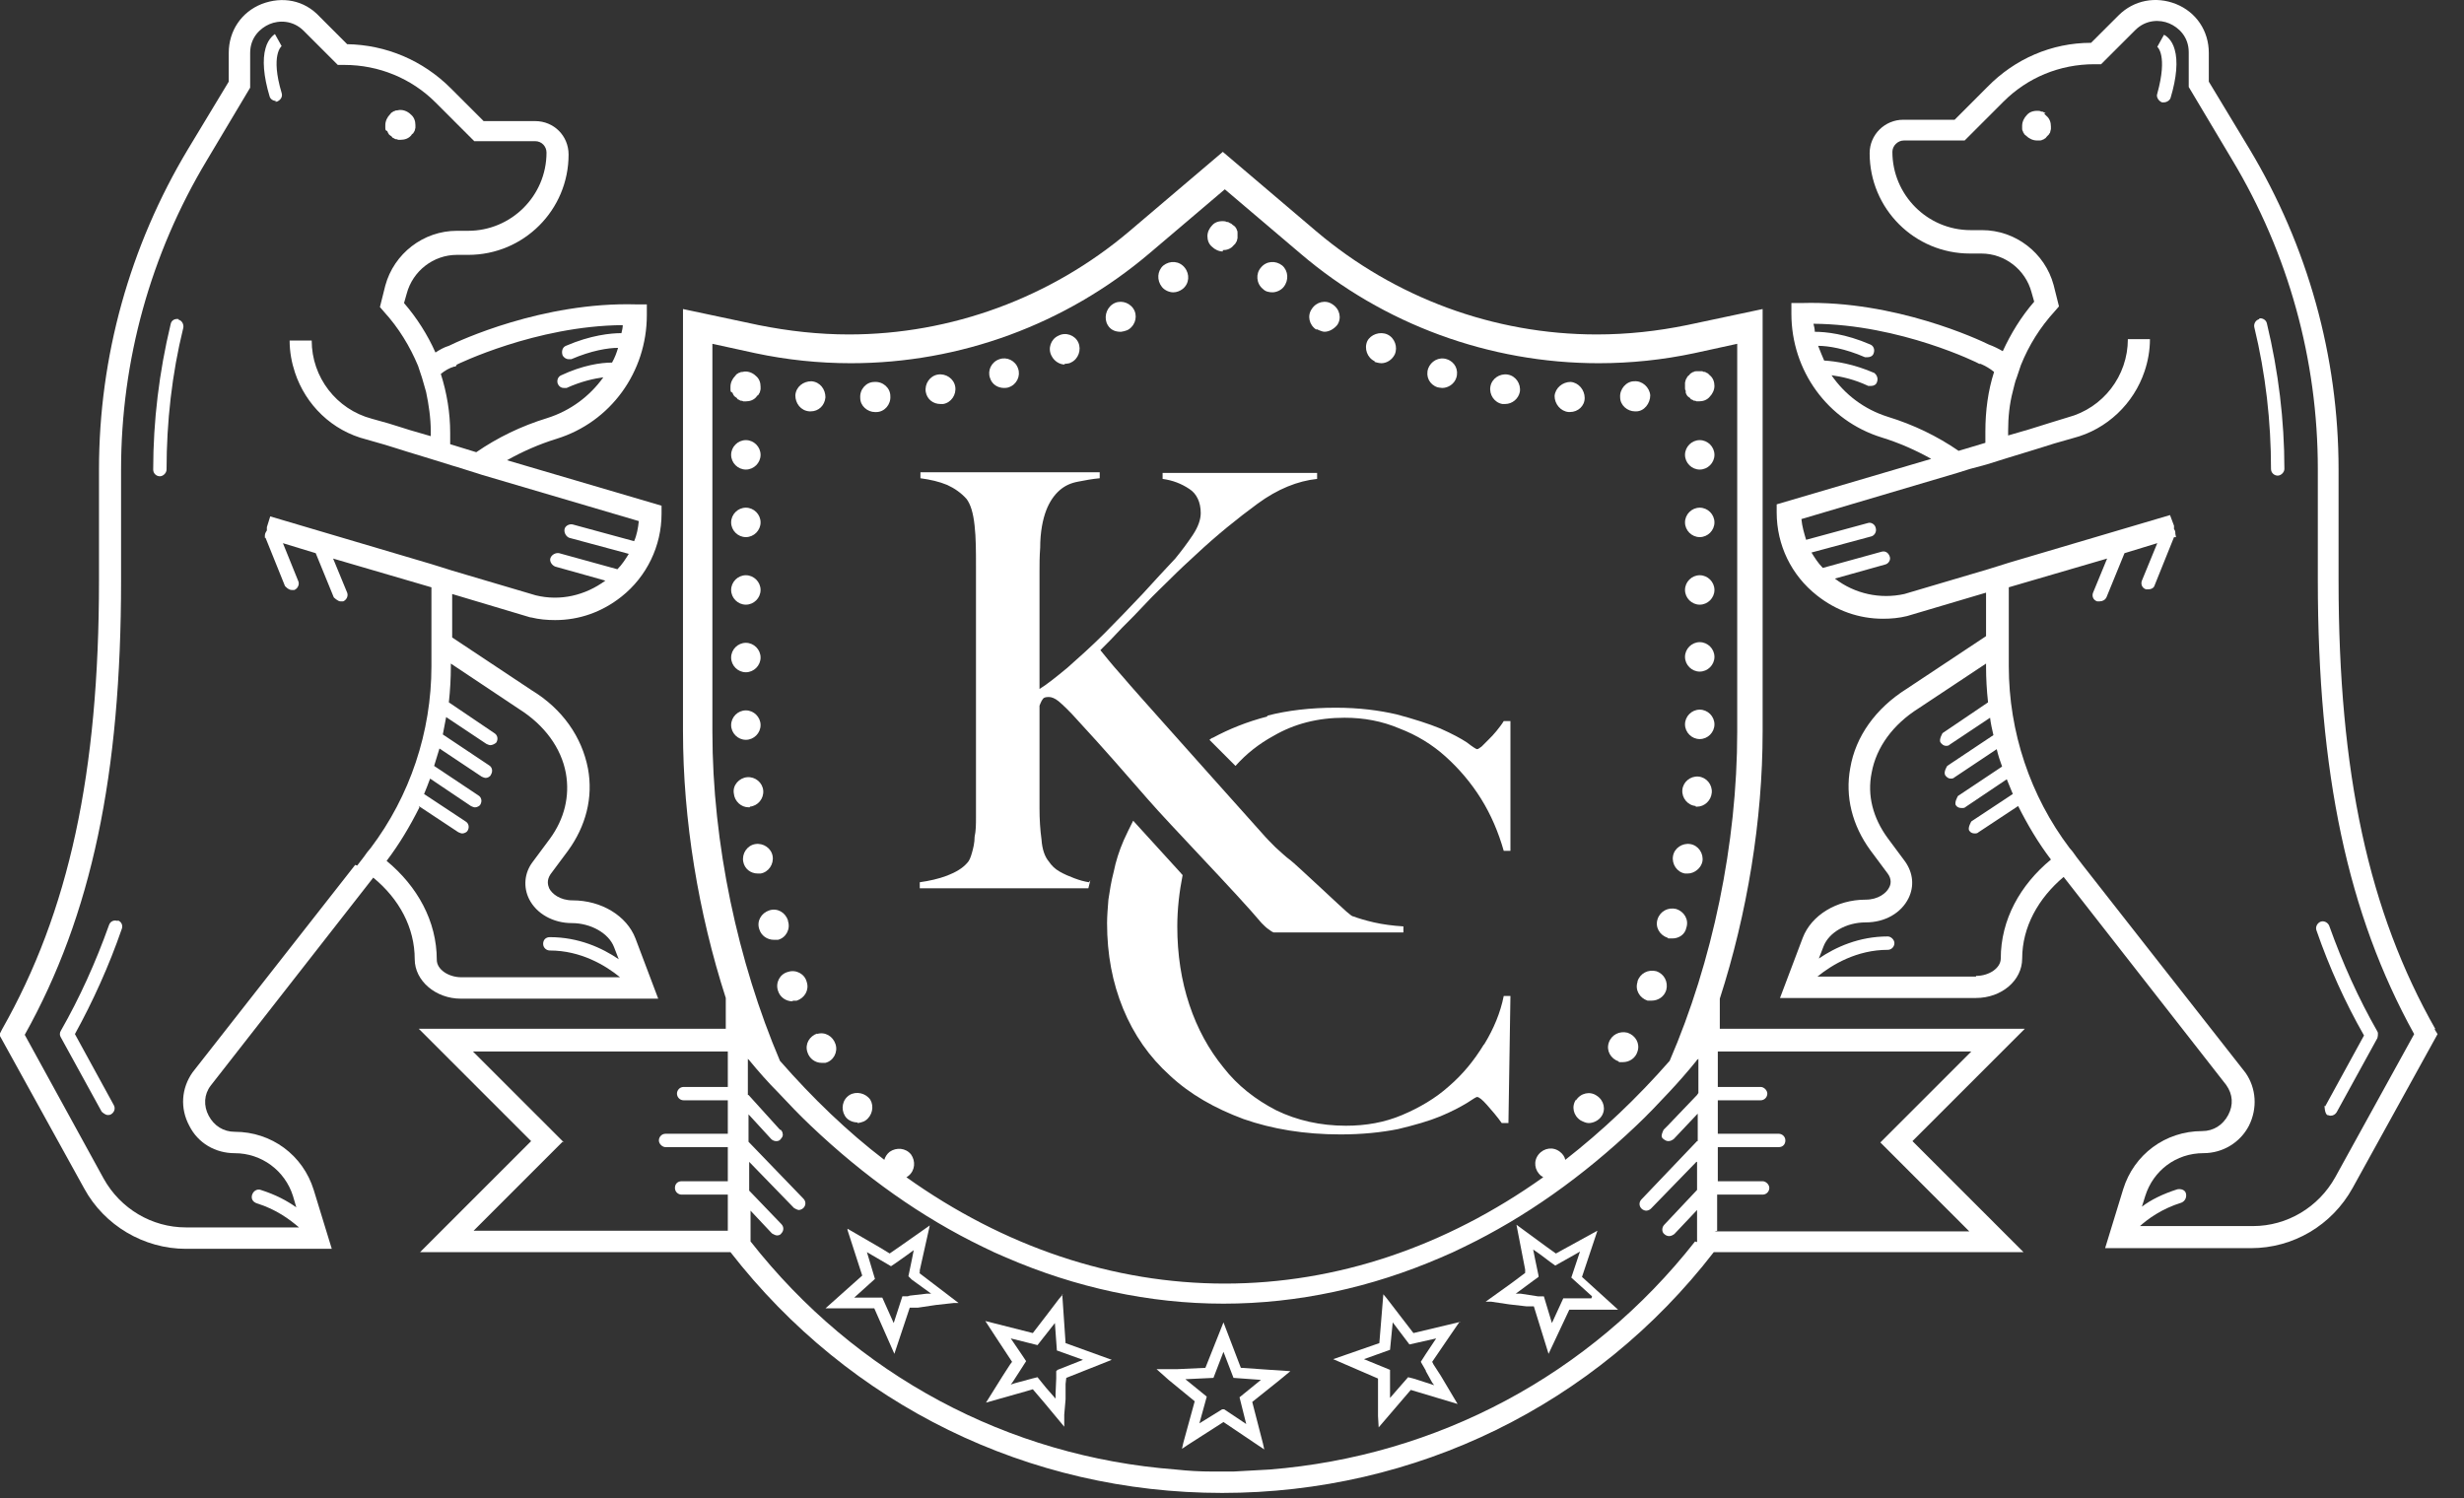 <svg width="74" height="45" viewBox="0 0 74 45" fill="none" xmlns="http://www.w3.org/2000/svg">
<rect x="0" y="0" width="74" height="45" fill="#333333" stroke="none"/>
<path d="M32.706 26.498C32.565 26.478 32.424 26.438 32.264 26.378C32.103 26.318 31.962 26.257 31.822 26.177C31.681 26.097 31.581 25.996 31.5 25.876C31.38 25.735 31.299 25.514 31.279 25.213C31.239 24.931 31.219 24.61 31.219 24.268C31.219 23.887 31.219 23.425 31.219 22.902V21.195C31.219 21.195 31.279 21.034 31.32 20.994C31.34 20.954 31.4 20.934 31.5 20.934C31.581 20.934 31.681 20.974 31.782 21.054C31.882 21.135 32.103 21.335 32.404 21.677C33.128 22.46 33.811 23.244 34.474 24.007C35.136 24.771 37.166 26.86 37.889 27.724C37.969 27.804 38.029 27.864 38.09 27.905C38.15 27.945 38.19 27.985 38.25 28.005H42.148V27.824C41.826 27.804 41.525 27.764 41.264 27.704C41.003 27.644 40.802 27.583 40.641 27.523C40.601 27.523 40.541 27.463 40.44 27.382C40.34 27.302 38.893 25.936 38.753 25.835C38.612 25.735 38.471 25.594 38.311 25.454C38.17 25.313 38.029 25.172 37.909 25.032C37.427 24.489 36.925 23.927 36.382 23.324C35.86 22.742 35.358 22.179 34.895 21.657C34.433 21.135 34.032 20.693 33.69 20.291C33.349 19.909 33.148 19.648 33.047 19.527C33.248 19.326 33.469 19.105 33.69 18.864C33.931 18.623 34.172 18.382 34.413 18.121C34.654 17.86 34.916 17.619 35.177 17.358C35.438 17.097 35.679 16.876 35.92 16.655C36.543 16.072 37.166 15.57 37.768 15.128C38.371 14.686 38.974 14.445 39.556 14.384V14.204H34.916V14.384C35.217 14.425 35.478 14.525 35.719 14.686C35.94 14.826 36.061 15.088 36.061 15.409C36.061 15.61 35.98 15.831 35.82 16.072C35.659 16.313 35.478 16.554 35.297 16.775C35.016 17.076 34.694 17.418 34.313 17.84C33.931 18.242 33.549 18.643 33.168 19.025C32.786 19.407 32.404 19.748 32.063 20.05C31.701 20.351 31.42 20.572 31.219 20.693V18.001C31.219 17.699 31.219 17.438 31.219 17.197C31.219 16.956 31.219 16.715 31.239 16.454C31.239 15.972 31.32 15.59 31.42 15.329C31.52 15.068 31.661 14.867 31.822 14.726C31.983 14.585 32.163 14.505 32.384 14.465C32.585 14.425 32.806 14.384 33.027 14.364V14.184H27.643V14.364C27.945 14.405 28.206 14.465 28.447 14.565C28.668 14.666 28.869 14.806 29.029 14.987C29.15 15.148 29.23 15.409 29.27 15.791C29.311 16.152 29.311 16.574 29.311 16.996V22.4C29.311 22.722 29.311 23.023 29.311 23.304C29.311 23.585 29.311 23.806 29.311 23.967C29.311 24.148 29.311 24.349 29.311 24.55C29.311 24.751 29.311 24.952 29.27 25.132C29.27 25.313 29.23 25.474 29.19 25.614C29.15 25.755 29.11 25.856 29.049 25.916C28.909 26.077 28.708 26.197 28.447 26.298C28.186 26.398 27.904 26.458 27.623 26.498V26.679H32.686C32.686 26.679 32.726 26.518 32.746 26.438" fill="white"/>
<path d="M38.07 21.517C37.447 21.678 36.904 21.899 36.422 22.16C36.382 22.16 36.362 22.2 36.322 22.22C36.583 22.481 36.844 22.742 37.105 23.004C37.427 22.642 37.808 22.341 38.25 22.1C38.873 21.738 39.576 21.557 40.38 21.557C40.962 21.557 41.505 21.658 42.027 21.879C42.55 22.079 43.012 22.361 43.413 22.722C43.815 23.084 44.177 23.506 44.478 23.988C44.779 24.47 45 24.992 45.161 25.555H45.362V21.658H45.161C45.101 21.758 45.02 21.858 44.94 21.959C44.86 22.059 44.779 22.14 44.699 22.22C44.619 22.3 44.559 22.361 44.498 22.421C44.438 22.461 44.398 22.501 44.358 22.501C44.337 22.501 44.237 22.441 44.056 22.3C43.875 22.18 43.614 22.039 43.253 21.879C42.911 21.738 42.469 21.597 41.947 21.457C41.425 21.336 40.822 21.256 40.119 21.256C39.355 21.256 38.672 21.336 38.05 21.497" fill="white"/>
<path d="M44.558 31.38C44.277 31.842 43.936 32.264 43.514 32.626C43.112 32.987 42.63 33.269 42.108 33.49C41.585 33.711 41.023 33.811 40.42 33.811C39.657 33.811 38.953 33.651 38.331 33.349C37.708 33.028 37.166 32.606 36.744 32.063C36.302 31.521 35.96 30.898 35.719 30.175C35.478 29.452 35.357 28.668 35.357 27.825C35.357 27.302 35.418 26.78 35.518 26.278C35.518 26.278 35.478 26.258 35.478 26.238C34.996 25.715 34.514 25.173 34.032 24.65C33.931 24.851 33.831 25.052 33.75 25.233C33.61 25.554 33.509 25.876 33.449 26.177C33.369 26.479 33.328 26.76 33.288 27.021C33.268 27.282 33.248 27.523 33.248 27.724C33.248 28.668 33.409 29.512 33.73 30.296C34.052 31.079 34.514 31.742 35.136 32.304C35.739 32.867 36.483 33.289 37.346 33.61C38.21 33.912 39.175 34.072 40.259 34.072C40.902 34.072 41.485 34.012 41.987 33.912C42.489 33.791 42.911 33.671 43.253 33.53C43.594 33.389 43.855 33.249 44.056 33.128C44.237 33.008 44.337 32.947 44.358 32.947C44.418 32.947 44.518 33.028 44.659 33.188C44.8 33.349 44.96 33.53 45.101 33.731H45.302L45.362 29.914H45.161C45.061 30.416 44.86 30.898 44.578 31.36" fill="white"/>
<path d="M22.52 24.227C22.761 24.207 22.942 23.986 22.922 23.745C22.902 23.504 22.681 23.323 22.44 23.343C22.199 23.363 21.998 23.584 22.038 23.826C22.058 24.067 22.259 24.247 22.48 24.247C22.48 24.247 22.5 24.247 22.52 24.247" fill="white"/>
<path d="M22.4 20.191C22.641 20.191 22.842 19.99 22.842 19.749C22.842 19.508 22.641 19.307 22.4 19.307C22.159 19.307 21.958 19.508 21.958 19.749C21.958 19.99 22.159 20.191 22.4 20.191Z" fill="white"/>
<path d="M22.4 22.22C22.641 22.22 22.842 22.019 22.842 21.778C22.842 21.537 22.641 21.336 22.4 21.336C22.159 21.336 21.958 21.537 21.958 21.778C21.958 22.019 22.159 22.22 22.4 22.22Z" fill="white"/>
<path d="M22.4 16.132C22.641 16.132 22.842 15.931 22.842 15.69C22.842 15.449 22.641 15.248 22.4 15.248C22.159 15.248 21.958 15.449 21.958 15.69C21.958 15.931 22.159 16.132 22.4 16.132Z" fill="white"/>
<path d="M22.4 18.161C22.641 18.161 22.842 17.96 22.842 17.719C22.842 17.478 22.641 17.277 22.4 17.277C22.159 17.277 21.958 17.478 21.958 17.719C21.958 17.96 22.159 18.161 22.4 18.161Z" fill="white"/>
<path d="M22.4 14.103C22.641 14.103 22.842 13.902 22.842 13.661C22.842 13.42 22.641 13.219 22.4 13.219C22.159 13.219 21.958 13.42 21.958 13.661C21.958 13.902 22.159 14.103 22.4 14.103Z" fill="white"/>
<path d="M25.755 33.732C25.755 33.732 25.916 33.712 25.996 33.651C26.197 33.511 26.257 33.23 26.137 33.029C25.996 32.828 25.715 32.767 25.514 32.888C25.293 33.029 25.253 33.31 25.373 33.511C25.454 33.651 25.614 33.712 25.755 33.712" fill="white"/>
<path d="M48.617 31.901C48.617 31.901 48.697 31.901 48.737 31.901C48.938 31.901 49.119 31.781 49.179 31.58C49.259 31.339 49.119 31.098 48.878 31.017C48.637 30.957 48.395 31.078 48.315 31.319C48.235 31.56 48.376 31.801 48.617 31.881" fill="white"/>
<path d="M23.204 25.713C23.163 25.472 22.922 25.312 22.681 25.352C22.44 25.392 22.279 25.633 22.32 25.874C22.36 26.095 22.541 26.236 22.762 26.236C22.782 26.236 22.822 26.236 22.842 26.236C23.083 26.196 23.244 25.954 23.204 25.713Z" fill="white"/>
<path d="M49.179 29.491C49.099 29.732 49.239 29.973 49.48 30.054C49.52 30.054 49.561 30.054 49.601 30.054C49.802 30.054 49.983 29.933 50.043 29.732C50.103 29.491 49.983 29.25 49.742 29.17C49.5 29.109 49.259 29.23 49.179 29.471" fill="white"/>
<path d="M24.55 31.038C24.309 31.118 24.168 31.359 24.248 31.6C24.309 31.801 24.489 31.922 24.67 31.922C24.71 31.922 24.75 31.922 24.791 31.922C25.032 31.861 25.172 31.6 25.092 31.359C25.012 31.118 24.771 30.977 24.529 31.058" fill="white"/>
<path d="M23.665 27.644C23.585 27.403 23.344 27.263 23.103 27.343C22.862 27.423 22.721 27.664 22.802 27.905C22.862 28.106 23.043 28.227 23.244 28.227C23.284 28.227 23.324 28.227 23.364 28.227C23.605 28.167 23.746 27.905 23.665 27.664" fill="white"/>
<path d="M23.806 30.055C23.806 30.055 23.886 30.055 23.927 30.055C24.168 29.974 24.308 29.733 24.228 29.492C24.168 29.251 23.906 29.11 23.665 29.191C23.424 29.251 23.284 29.512 23.364 29.753C23.424 29.954 23.605 30.075 23.806 30.075" fill="white"/>
<path d="M21.998 11.794C21.998 11.794 22.018 11.854 22.038 11.874C22.038 11.894 22.079 11.914 22.099 11.934C22.119 11.934 22.139 11.974 22.159 11.995C22.179 11.995 22.199 12.014 22.239 12.035C22.259 12.035 22.3 12.035 22.32 12.055C22.34 12.055 22.38 12.055 22.4 12.055C22.521 12.055 22.641 12.014 22.721 11.914C22.721 11.894 22.762 11.874 22.782 11.854C22.782 11.834 22.822 11.794 22.822 11.774C22.822 11.753 22.842 11.713 22.842 11.693C22.842 11.673 22.842 11.633 22.842 11.613C22.842 11.492 22.802 11.372 22.701 11.291C22.601 11.191 22.44 11.131 22.3 11.171C22.279 11.171 22.239 11.171 22.219 11.191C22.199 11.191 22.159 11.211 22.139 11.231C22.119 11.231 22.099 11.271 22.079 11.291C21.998 11.372 21.938 11.492 21.938 11.613C21.938 11.633 21.938 11.673 21.938 11.693C21.938 11.713 21.938 11.753 21.958 11.774" fill="white"/>
<path d="M28.245 12.134C28.245 12.134 28.306 12.134 28.326 12.134C28.567 12.094 28.728 11.853 28.688 11.612C28.647 11.371 28.406 11.21 28.165 11.25C27.924 11.29 27.763 11.531 27.803 11.773C27.844 11.994 28.024 12.134 28.245 12.134Z" fill="white"/>
<path d="M30.154 11.652C30.154 11.652 30.255 11.652 30.295 11.632C30.536 11.552 30.656 11.291 30.576 11.07C30.496 10.829 30.235 10.708 30.014 10.789C29.773 10.869 29.652 11.13 29.732 11.351C29.793 11.552 29.973 11.652 30.154 11.652Z" fill="white"/>
<path d="M31.963 10.928C31.963 10.928 32.103 10.928 32.163 10.888C32.384 10.788 32.485 10.507 32.384 10.286C32.284 10.065 32.003 9.964 31.782 10.085C31.561 10.185 31.46 10.466 31.581 10.688C31.661 10.848 31.822 10.949 31.983 10.949" fill="white"/>
<path d="M33.67 9.965C33.67 9.965 33.831 9.945 33.911 9.884C34.112 9.744 34.172 9.463 34.032 9.262C33.891 9.061 33.61 9 33.409 9.141C33.208 9.282 33.148 9.563 33.268 9.764C33.349 9.904 33.489 9.965 33.65 9.965" fill="white"/>
<path d="M35.237 8.78C35.338 8.78 35.438 8.74 35.518 8.679C35.719 8.519 35.739 8.237 35.579 8.037C35.418 7.836 35.137 7.816 34.936 7.976C34.755 8.137 34.735 8.418 34.896 8.619C34.976 8.72 35.117 8.78 35.237 8.78Z" fill="white"/>
<path d="M26.297 12.376H26.317C26.558 12.376 26.759 12.155 26.739 11.894C26.739 11.653 26.518 11.452 26.257 11.472C26.016 11.472 25.815 11.693 25.835 11.954C25.835 12.195 26.056 12.376 26.277 12.376" fill="white"/>
<path d="M24.308 12.355C24.308 12.355 24.328 12.355 24.348 12.355C24.589 12.355 24.77 12.174 24.79 11.933C24.79 11.692 24.63 11.471 24.368 11.451C24.127 11.451 23.906 11.612 23.886 11.873C23.886 12.114 24.047 12.335 24.308 12.355Z" fill="white"/>
<path d="M36.724 7.513C36.844 7.513 36.965 7.473 37.045 7.373C37.045 7.373 37.085 7.332 37.105 7.312C37.105 7.292 37.146 7.252 37.146 7.232C37.146 7.212 37.166 7.172 37.166 7.152C37.166 7.132 37.166 7.091 37.166 7.071C37.166 7.051 37.166 7.011 37.166 6.991C37.166 6.971 37.166 6.931 37.146 6.911C37.146 6.89 37.126 6.85 37.105 6.83C37.105 6.81 37.065 6.79 37.045 6.77C37.025 6.77 37.005 6.73 36.965 6.71C36.945 6.71 36.925 6.69 36.885 6.669C36.864 6.669 36.824 6.669 36.804 6.649C36.663 6.629 36.503 6.649 36.402 6.77C36.322 6.85 36.262 6.971 36.262 7.091C36.262 7.212 36.302 7.332 36.402 7.413C36.483 7.493 36.603 7.553 36.724 7.553" fill="white"/>
<path d="M39.536 9.883C39.536 9.883 39.697 9.964 39.777 9.964C39.918 9.964 40.058 9.883 40.159 9.763C40.3 9.562 40.239 9.281 40.018 9.14C39.817 8.999 39.536 9.06 39.395 9.281C39.255 9.482 39.315 9.763 39.536 9.903" fill="white"/>
<path d="M43.172 11.632C43.172 11.632 43.273 11.652 43.313 11.652C43.494 11.652 43.675 11.532 43.735 11.351C43.815 11.11 43.695 10.869 43.453 10.789C43.212 10.708 42.971 10.849 42.891 11.07C42.811 11.311 42.931 11.552 43.172 11.632Z" fill="white"/>
<path d="M41.284 10.869C41.284 10.869 41.404 10.909 41.485 10.909C41.645 10.909 41.806 10.809 41.887 10.648C41.987 10.427 41.887 10.146 41.666 10.045C41.445 9.945 41.163 10.045 41.063 10.246C40.962 10.467 41.063 10.748 41.284 10.849" fill="white"/>
<path d="M47.13 12.375H47.15C47.391 12.375 47.592 12.194 47.592 11.953C47.592 11.712 47.411 11.491 47.17 11.471C46.929 11.471 46.708 11.652 46.688 11.893C46.688 12.134 46.869 12.355 47.11 12.375" fill="white"/>
<path d="M38.21 8.78C38.33 8.78 38.471 8.72 38.551 8.619C38.712 8.418 38.692 8.137 38.511 7.976C38.31 7.816 38.029 7.836 37.868 8.037C37.708 8.217 37.728 8.519 37.929 8.679C38.009 8.76 38.109 8.78 38.23 8.78" fill="white"/>
<path d="M49.099 12.355C49.099 12.355 49.119 12.355 49.139 12.355C49.38 12.355 49.561 12.114 49.561 11.873C49.541 11.631 49.32 11.431 49.079 11.451C48.838 11.451 48.637 11.692 48.657 11.933C48.657 12.174 48.878 12.355 49.099 12.355Z" fill="white"/>
<path d="M45.121 12.134C45.121 12.134 45.181 12.134 45.202 12.134C45.422 12.134 45.603 11.973 45.644 11.773C45.684 11.531 45.523 11.29 45.282 11.25C45.041 11.21 44.8 11.371 44.76 11.612C44.719 11.853 44.88 12.094 45.121 12.134Z" fill="white"/>
<path d="M50.626 11.793C50.626 11.793 50.646 11.854 50.666 11.874C50.666 11.894 50.706 11.914 50.726 11.934C50.746 11.934 50.766 11.974 50.786 11.994C50.806 11.994 50.846 12.014 50.867 12.034C50.887 12.034 50.927 12.034 50.947 12.054C50.967 12.054 51.007 12.054 51.027 12.054C51.148 12.054 51.268 12.014 51.349 11.914C51.429 11.833 51.489 11.713 51.489 11.592C51.489 11.472 51.449 11.351 51.349 11.271C51.329 11.251 51.309 11.231 51.288 11.211C51.268 11.211 51.248 11.191 51.208 11.171C51.188 11.171 51.148 11.171 51.128 11.15C51.068 11.15 51.007 11.15 50.947 11.15C50.927 11.15 50.887 11.15 50.867 11.171C50.846 11.171 50.806 11.191 50.786 11.211C50.766 11.211 50.746 11.251 50.726 11.271C50.706 11.271 50.686 11.311 50.666 11.331C50.666 11.351 50.626 11.392 50.626 11.412C50.626 11.432 50.605 11.472 50.605 11.492C50.605 11.512 50.605 11.552 50.605 11.572C50.605 11.592 50.605 11.633 50.605 11.653C50.605 11.673 50.605 11.713 50.626 11.733" fill="white"/>
<path d="M50.606 26.236C50.606 26.236 50.666 26.236 50.686 26.236C50.887 26.236 51.088 26.075 51.128 25.874C51.168 25.633 51.007 25.392 50.766 25.352C50.525 25.312 50.284 25.472 50.244 25.713C50.204 25.954 50.364 26.196 50.606 26.236Z" fill="white"/>
<path d="M51.047 22.198C51.288 22.198 51.489 21.997 51.489 21.756C51.489 21.515 51.288 21.314 51.047 21.314C50.806 21.314 50.605 21.515 50.605 21.756C50.605 21.997 50.806 22.198 51.047 22.198Z" fill="white"/>
<path d="M51.047 16.132C51.288 16.132 51.489 15.931 51.489 15.69C51.489 15.449 51.288 15.248 51.047 15.248C50.806 15.248 50.605 15.449 50.605 15.69C50.605 15.931 50.806 16.132 51.047 16.132Z" fill="white"/>
<path d="M51.047 18.161C51.288 18.161 51.489 17.96 51.489 17.719C51.489 17.478 51.288 17.277 51.047 17.277C50.806 17.277 50.605 17.478 50.605 17.719C50.605 17.96 50.806 18.161 51.047 18.161Z" fill="white"/>
<path d="M51.047 14.103C51.288 14.103 51.489 13.902 51.489 13.661C51.489 13.42 51.288 13.219 51.047 13.219C50.806 13.219 50.605 13.42 50.605 13.661C50.605 13.902 50.806 14.103 51.047 14.103Z" fill="white"/>
<path d="M50.927 24.228C50.927 24.228 50.947 24.228 50.967 24.228C51.188 24.228 51.389 24.047 51.409 23.806C51.429 23.565 51.248 23.344 51.007 23.324C50.766 23.304 50.545 23.485 50.525 23.726C50.505 23.967 50.686 24.188 50.927 24.208" fill="white"/>
<path d="M50.103 28.186C50.103 28.186 50.183 28.186 50.224 28.186C50.424 28.186 50.605 28.066 50.645 27.865C50.726 27.624 50.585 27.383 50.344 27.302C50.103 27.242 49.862 27.363 49.782 27.604C49.701 27.845 49.842 28.086 50.083 28.166" fill="white"/>
<path d="M51.047 20.171C51.288 20.171 51.489 19.97 51.489 19.729C51.489 19.488 51.288 19.287 51.047 19.287C50.806 19.287 50.605 19.488 50.605 19.729C50.605 19.97 50.806 20.171 51.047 20.171Z" fill="white"/>
<path d="M47.331 33.028C47.19 33.229 47.25 33.51 47.471 33.651C47.551 33.691 47.632 33.731 47.712 33.731C47.853 33.731 48.014 33.651 48.094 33.531C48.235 33.33 48.174 33.048 47.953 32.908C47.752 32.767 47.471 32.827 47.331 33.048" fill="white"/>
<path d="M51.65 30.918V30.878V29.994C52.474 27.442 52.936 24.63 52.936 21.978V9.282L50.666 9.764C49.782 9.945 48.878 10.045 47.954 10.045C44.86 10.045 41.887 8.94 39.536 6.951L36.724 4.561L33.911 6.951C31.561 8.94 28.567 10.045 25.494 10.045C24.59 10.045 23.686 9.945 22.782 9.764L20.512 9.282V21.958C20.512 24.63 20.974 27.422 21.797 29.974V30.898H12.576L15.951 34.273L12.616 37.608H21.938C25.514 42.208 30.898 44.84 36.704 44.84C42.51 44.84 47.914 42.208 51.469 37.608H60.771L57.436 34.273L60.811 30.898H51.61L51.65 30.918ZM51.57 36.965C51.57 36.623 51.57 36.262 51.57 35.88H52.936C53.056 35.88 53.137 35.78 53.137 35.679C53.137 35.579 53.036 35.478 52.936 35.478H51.59C51.59 35.137 51.59 34.795 51.59 34.454H53.418C53.539 34.454 53.619 34.373 53.619 34.253C53.619 34.132 53.519 34.052 53.418 34.052H51.59C51.59 33.71 51.59 33.389 51.59 33.047H52.876C52.996 33.047 53.077 32.947 53.077 32.847C53.077 32.746 52.976 32.646 52.876 32.646H51.59C51.59 32.284 51.59 31.922 51.59 31.581H59.204L56.472 34.313L59.144 36.985H51.489L51.57 36.965ZM50.907 37.286C47.753 41.304 43.152 43.735 38.13 44.137C37.768 44.157 37.407 44.177 37.045 44.197C36.945 44.197 36.824 44.197 36.724 44.197C36.623 44.197 36.503 44.197 36.402 44.197C36.041 44.197 35.679 44.177 35.318 44.137C30.275 43.755 25.695 41.304 22.541 37.286C22.541 36.985 22.541 36.684 22.541 36.362L23.183 37.045C23.183 37.045 23.284 37.105 23.324 37.105C23.364 37.105 23.424 37.105 23.465 37.045C23.545 36.965 23.545 36.844 23.465 36.764L22.5 35.76C22.5 35.478 22.5 35.197 22.5 34.896L23.846 36.282C23.846 36.282 23.947 36.342 23.987 36.342C24.027 36.342 24.087 36.322 24.128 36.282C24.208 36.202 24.208 36.081 24.128 36.001L22.48 34.293C22.48 34.293 22.48 34.172 22.48 34.112C22.48 33.891 22.48 33.69 22.48 33.469L23.163 34.213C23.203 34.253 23.264 34.273 23.304 34.273C23.344 34.273 23.404 34.273 23.445 34.213C23.485 34.172 23.525 34.112 23.505 34.052C23.505 34.012 23.485 33.972 23.445 33.931H23.424L22.48 32.887H22.46C22.46 32.485 22.46 32.143 22.46 31.802C22.46 31.802 22.48 31.822 22.5 31.842C22.782 32.184 23.063 32.505 23.364 32.806C23.686 33.148 24.007 33.489 24.349 33.811C25.956 35.338 27.683 36.563 29.512 37.447C29.753 37.568 29.974 37.668 30.215 37.769C32.304 38.672 34.514 39.155 36.744 39.155C38.974 39.155 41.184 38.672 43.273 37.769C43.514 37.668 43.735 37.568 43.976 37.447C45.804 36.563 47.532 35.338 49.139 33.811C49.481 33.489 49.802 33.148 50.123 32.806C50.405 32.505 50.686 32.184 50.947 31.862C50.947 31.842 50.987 31.822 51.007 31.802C51.007 32.143 51.007 32.485 51.007 32.827L50.967 32.887L50.083 33.811L49.963 33.931C49.963 33.931 49.903 34.052 49.903 34.112C49.903 34.152 49.923 34.193 49.963 34.213C50.003 34.253 50.063 34.273 50.103 34.273C50.164 34.273 50.204 34.253 50.264 34.213L50.947 33.489L50.987 33.449C50.987 33.67 50.987 33.911 50.987 34.132C50.987 34.172 50.987 34.213 50.987 34.273H50.967L49.3 36.021C49.219 36.101 49.219 36.222 49.3 36.302C49.34 36.342 49.4 36.362 49.44 36.362C49.481 36.362 49.541 36.342 49.581 36.302L50.947 34.896H50.967C50.967 35.157 50.967 35.458 50.967 35.739L49.983 36.784C49.903 36.864 49.903 37.005 49.983 37.065C50.023 37.105 50.083 37.126 50.123 37.126C50.184 37.126 50.224 37.105 50.284 37.065L50.967 36.342C50.967 36.684 50.967 37.005 50.967 37.306M16.936 34.313L14.203 31.581H21.858C21.858 31.922 21.858 32.284 21.858 32.646H20.532C20.411 32.646 20.331 32.746 20.331 32.847C20.331 32.947 20.411 33.047 20.532 33.047H21.858C21.858 33.389 21.858 33.71 21.858 34.052H19.989C19.869 34.052 19.788 34.152 19.788 34.253C19.788 34.353 19.889 34.454 19.989 34.454H21.858C21.858 34.454 21.858 34.635 21.858 34.735V35.478H20.471C20.351 35.478 20.27 35.559 20.27 35.679C20.27 35.8 20.371 35.88 20.471 35.88H21.858V36.965H14.223L16.895 34.293L16.936 34.313ZM21.395 10.326L22.681 10.607C23.625 10.808 24.59 10.909 25.554 10.909C28.829 10.909 32.003 9.744 34.514 7.614L36.784 5.686L39.054 7.614C41.545 9.744 44.739 10.909 48.014 10.909C48.978 10.909 49.943 10.808 50.887 10.607L52.173 10.326V21.978C52.173 25.333 51.429 28.889 50.144 31.862C49.159 32.987 48.114 33.972 47.01 34.835C46.989 34.735 46.929 34.655 46.849 34.594C46.648 34.434 46.367 34.474 46.206 34.675C46.045 34.876 46.086 35.157 46.286 35.318C46.286 35.318 46.327 35.338 46.347 35.358C43.413 37.447 40.139 38.552 36.784 38.552C33.429 38.552 30.154 37.447 27.221 35.358C27.221 35.358 27.262 35.338 27.282 35.318C27.483 35.157 27.503 34.876 27.362 34.675C27.201 34.474 26.92 34.454 26.719 34.594C26.639 34.655 26.579 34.755 26.558 34.835C25.453 33.992 24.409 32.987 23.424 31.862C22.159 28.889 21.395 25.333 21.395 21.978V10.306V10.326Z" fill="white"/>
<path d="M48.014 36.946L47.933 36.986L46.909 37.549L46.728 37.649L46.447 37.448L45.543 36.785L45.804 38.131V38.232L45.402 38.533L44.619 39.095H44.779L45.322 39.176L45.844 39.236H46.065L46.507 40.662L47.13 39.337H48.596L47.511 38.352L47.974 36.966L48.014 36.946ZM47.793 38.995H46.949L46.608 39.738L46.366 38.935H46.186L45.663 38.854H45.523L46.065 38.453L46.206 38.352V38.312L46.105 37.83L46.045 37.529L46.246 37.669L46.567 37.91L46.708 38.011L47.351 37.649L47.451 37.589L47.19 38.372L47.813 38.935L47.793 38.995Z" fill="white"/>
<path d="M43.876 39.697L42.449 40.038L42.047 39.516L41.646 38.994L41.545 38.873L41.425 40.34L40.039 40.822L41.385 41.404V41.605V42.067V42.529L41.405 42.871L42.007 42.168L42.369 41.746L42.57 41.806L43.775 42.168L43.273 41.324L43.052 40.982L43.012 40.902L43.574 40.078L43.836 39.697H43.876ZM42.811 41.163L43.012 41.525L43.072 41.605L42.952 41.565L42.449 41.404L42.289 41.364L42.007 41.686L41.746 41.987V41.846V41.364V41.143L40.963 40.822L41.746 40.541L41.827 39.717L42.329 40.38L43.132 40.199L42.811 40.681L42.67 40.902L42.831 41.183L42.811 41.163Z" fill="white"/>
<path d="M37.266 41.083L36.744 39.717L36.201 41.083L35.337 41.123H34.735L35.096 41.444L35.88 42.087L35.538 43.333L35.498 43.514L35.679 43.393L36.744 42.71L37.788 43.413L37.969 43.534L37.929 43.353L37.608 42.107L38.411 41.465L38.753 41.183L38.15 41.143L37.286 41.083H37.266ZM37.226 41.967L37.427 42.77L36.764 42.328H36.724H36.704L36.021 42.75L36.242 41.947L35.599 41.424L36.443 41.384L36.744 40.601L37.045 41.384L37.869 41.444L37.226 41.967Z" fill="white"/>
<path d="M31.922 38.873L31.802 39.014L31.42 39.516L31.018 40.038L29.592 39.677L29.893 40.139L30.395 40.902L30.335 40.982L30.114 41.324L29.612 42.127L30.817 41.786L31.018 41.726L31.36 42.127L31.962 42.851V42.489L32.002 42.027V41.565L32.023 41.384L33.389 40.842L32.002 40.34L31.902 38.873H31.922ZM31.721 41.183V41.404L31.701 41.866V42.007L31.42 41.686L31.159 41.364L30.998 41.404L30.476 41.545L30.355 41.585L30.416 41.505L30.637 41.163L30.817 40.882L30.697 40.701L30.355 40.199L31.159 40.4L31.681 39.737L31.741 40.561L32.525 40.842L31.762 41.143L31.721 41.183Z" fill="white"/>
<path d="M27.623 38.231V38.151L27.924 36.805L26.98 37.468L26.719 37.648L26.458 37.488L25.453 36.905V36.945L25.895 38.311L24.791 39.296H26.257L26.86 40.662L27.322 39.276H27.563L28.105 39.195L28.648 39.135H28.788L28.025 38.553L27.603 38.231H27.623ZM27.262 38.934H27.101L26.84 39.738L26.498 38.974H25.654L26.277 38.412L26.036 37.608L26.759 38.03L26.88 37.95L27.221 37.709L27.442 37.548L27.382 37.849L27.282 38.331L27.382 38.432L27.965 38.854H27.844L27.322 38.914L27.262 38.934Z" fill="white"/>
<path d="M13.902 29.995H19.768L19.085 28.187C18.823 27.504 18.06 27.042 17.196 27.042C16.814 27.042 16.573 26.841 16.493 26.68C16.453 26.58 16.413 26.439 16.533 26.258L17.056 25.555C17.598 24.812 17.819 23.948 17.658 23.084C17.477 22.14 16.895 21.296 15.971 20.734L13.58 19.146V17.841L15.931 18.544H15.951C16.192 18.604 16.433 18.624 16.674 18.624C17.397 18.624 18.08 18.383 18.663 17.921C19.426 17.318 19.868 16.394 19.868 15.43V15.189L15.227 13.823C15.69 13.562 16.192 13.341 16.714 13.18C18.341 12.678 19.426 11.171 19.426 9.463V9.142H19.105C16.292 9.062 13.761 10.247 13.48 10.387C13.339 10.428 13.198 10.508 13.078 10.588C12.837 10.046 12.515 9.544 12.134 9.102L12.214 8.821C12.395 8.137 13.018 7.655 13.721 7.655H14.062C15.73 7.655 17.076 6.309 17.076 4.642C17.076 4.079 16.634 3.637 16.071 3.637H14.524L13.54 2.653C12.696 1.809 11.591 1.347 10.426 1.327L9.602 0.503C9.14 0.001 8.477 -0.119 7.855 0.122C7.252 0.363 6.87 0.925 6.87 1.588V2.452L5.645 4.481C3.897 7.394 2.973 10.709 2.973 14.104V17.439C2.973 23.225 2.069 27.383 0.06 30.919L-0.021 31.08L2.531 35.7C3.134 36.805 4.319 37.508 5.584 37.508H9.964L9.422 35.74C9.1 34.696 8.156 33.993 7.051 33.993C6.709 33.993 6.428 33.812 6.268 33.511C6.107 33.209 6.127 32.868 6.328 32.606L11.21 26.359C11.993 27.002 12.455 27.865 12.455 28.81C12.455 29.452 13.078 29.995 13.841 29.995M10.667 25.977L5.785 32.205C5.444 32.687 5.404 33.289 5.685 33.812C5.946 34.334 6.468 34.636 7.051 34.636C7.855 34.636 8.558 35.158 8.799 35.921L8.899 36.263C8.618 36.062 8.276 35.881 7.834 35.74C7.734 35.7 7.614 35.761 7.573 35.881C7.533 36.002 7.593 36.102 7.714 36.142C8.297 36.323 8.698 36.624 8.98 36.865H5.584C4.56 36.865 3.616 36.303 3.113 35.399L0.743 31.08C2.752 27.484 3.636 23.265 3.636 17.439V14.104C3.636 10.829 4.52 7.635 6.207 4.823L7.513 2.633V1.588C7.513 1.126 7.814 0.845 8.096 0.724C8.377 0.604 8.799 0.604 9.12 0.925L10.145 1.95H10.346C11.37 1.95 12.355 2.352 13.078 3.075L14.243 4.24H16.071C16.272 4.24 16.413 4.401 16.413 4.582C16.413 5.887 15.348 6.932 14.062 6.932H13.721C12.716 6.932 11.832 7.615 11.571 8.579L11.41 9.222L11.531 9.363C11.973 9.845 12.314 10.408 12.556 10.99C12.596 11.111 12.636 11.231 12.676 11.352C12.716 11.492 12.756 11.633 12.797 11.774C12.877 12.155 12.937 12.557 12.937 12.959V13.1L12.314 12.919L11.993 12.818L11.672 12.718L11.169 12.577C10.105 12.296 9.361 11.332 9.361 10.227H8.698C8.698 10.568 8.759 10.89 8.859 11.191C9.18 12.155 9.964 12.939 11.009 13.2L11.571 13.361L11.893 13.461L12.214 13.562L12.937 13.783L13.259 13.883L13.58 13.983L13.721 14.024L14.102 14.144L14.484 14.265L19.185 15.651C19.165 15.852 19.125 16.073 19.044 16.254L17.196 15.751C17.096 15.731 16.975 15.792 16.955 15.892C16.935 15.992 16.995 16.113 17.096 16.153L18.884 16.635C18.783 16.796 18.683 16.957 18.542 17.097L16.794 16.615C16.694 16.595 16.573 16.655 16.533 16.756C16.493 16.856 16.573 16.977 16.674 17.017L18.181 17.439C17.578 17.881 16.835 18.062 16.091 17.881L13.58 17.138L13.259 17.037L12.937 16.937L8.116 15.51L8.015 15.832V15.932C8.015 15.932 7.955 16.013 7.955 16.073V16.153H7.975L8.558 17.6C8.558 17.6 8.658 17.72 8.759 17.72C8.779 17.72 8.799 17.72 8.839 17.72C8.939 17.68 9 17.559 8.96 17.459L8.497 16.314L9.482 16.615L10.024 17.941C10.024 17.941 10.145 18.062 10.225 18.062C10.245 18.062 10.285 18.062 10.306 18.062C10.406 18.021 10.466 17.901 10.426 17.8L10.004 16.776L12.957 17.64V20.01C12.957 21.979 12.314 23.908 11.129 25.475C11.089 25.515 11.069 25.555 11.029 25.595L10.928 25.736L10.727 25.997L10.667 25.977ZM13.721 10.95C13.721 10.95 16.091 9.785 18.703 9.765C18.703 9.845 18.683 9.925 18.663 10.006C18.341 10.006 17.739 10.066 16.995 10.387C16.895 10.428 16.855 10.548 16.895 10.669C16.935 10.749 17.015 10.789 17.076 10.789C17.096 10.789 17.136 10.789 17.156 10.789C17.759 10.528 18.261 10.448 18.562 10.448C18.522 10.588 18.462 10.749 18.381 10.89C18.04 10.89 17.497 10.97 16.855 11.271C16.754 11.312 16.714 11.432 16.754 11.533C16.794 11.613 16.855 11.653 16.935 11.653C16.955 11.653 16.995 11.653 17.015 11.653C17.457 11.452 17.839 11.372 18.12 11.332C17.718 11.894 17.136 12.336 16.433 12.557C15.649 12.798 14.946 13.14 14.303 13.582L13.52 13.341V12.999C13.52 12.396 13.419 11.794 13.239 11.231C13.359 11.131 13.5 11.05 13.64 11.01H13.681L13.721 10.95ZM12.576 24.209L13.761 24.993C13.761 24.993 13.841 25.033 13.881 25.033C13.942 25.033 14.022 24.993 14.042 24.952C14.102 24.852 14.082 24.731 13.982 24.671L12.736 23.848C12.797 23.707 12.857 23.546 12.917 23.385L14.143 24.209C14.143 24.209 14.223 24.249 14.263 24.249C14.323 24.249 14.404 24.209 14.424 24.169C14.484 24.068 14.464 23.948 14.364 23.888L13.038 23.004C13.098 22.823 13.138 22.662 13.198 22.481L14.464 23.325C14.464 23.325 14.544 23.365 14.585 23.365C14.645 23.365 14.725 23.325 14.745 23.265C14.806 23.164 14.786 23.044 14.685 22.984L13.299 22.059C13.339 21.879 13.359 21.718 13.399 21.537L14.605 22.341C14.605 22.341 14.685 22.381 14.725 22.381C14.786 22.381 14.866 22.341 14.906 22.301C14.966 22.2 14.946 22.08 14.846 22.019L13.48 21.095C13.52 20.734 13.54 20.372 13.54 20.01V19.93L15.589 21.296C16.352 21.778 16.855 22.461 16.995 23.225C17.116 23.908 16.955 24.591 16.513 25.194L15.991 25.897C15.75 26.218 15.71 26.64 15.89 27.002C16.111 27.444 16.614 27.725 17.176 27.725C17.739 27.725 18.281 28.026 18.442 28.448L18.582 28.81C18.08 28.468 17.377 28.147 16.513 28.147C16.393 28.147 16.312 28.227 16.312 28.348C16.312 28.468 16.413 28.548 16.513 28.548C17.437 28.548 18.181 28.99 18.622 29.352H13.861C13.46 29.352 13.118 29.111 13.118 28.83C13.118 27.665 12.535 26.62 11.611 25.856C11.993 25.354 12.314 24.812 12.596 24.249" fill="white"/>
<path d="M11.632 3.938C11.632 3.938 11.652 3.998 11.672 4.018C11.672 4.039 11.712 4.059 11.732 4.079C11.753 4.079 11.773 4.119 11.793 4.139C11.813 4.139 11.833 4.159 11.873 4.179C11.893 4.179 11.933 4.179 11.954 4.199C11.974 4.199 12.014 4.199 12.034 4.199C12.154 4.199 12.275 4.159 12.355 4.059C12.355 4.039 12.395 4.018 12.415 3.998C12.415 3.978 12.456 3.938 12.456 3.918C12.456 3.898 12.476 3.858 12.476 3.838C12.476 3.818 12.476 3.777 12.476 3.757C12.476 3.637 12.436 3.516 12.335 3.436C12.235 3.335 12.074 3.275 11.933 3.315C11.913 3.315 11.873 3.315 11.853 3.335C11.833 3.335 11.793 3.356 11.773 3.376C11.753 3.376 11.732 3.416 11.712 3.436C11.632 3.516 11.572 3.637 11.572 3.757C11.572 3.777 11.572 3.818 11.572 3.838C11.572 3.858 11.572 3.898 11.592 3.918" fill="white"/>
<path d="M8.257 3.052C8.257 3.052 8.297 3.052 8.317 3.052C8.418 3.012 8.498 2.912 8.458 2.791C8.116 1.646 8.458 1.385 8.458 1.385L8.257 1.023C8.257 1.023 8.056 1.144 7.976 1.445C7.875 1.787 7.915 2.289 8.096 2.892C8.116 2.972 8.197 3.032 8.297 3.032" fill="white"/>
<path d="M5.364 9.584C5.243 9.564 5.143 9.624 5.123 9.745C4.781 11.171 4.601 12.637 4.601 14.104C4.601 14.225 4.701 14.305 4.801 14.305C4.902 14.305 5.002 14.204 5.002 14.104C5.002 12.678 5.163 11.231 5.505 9.845C5.525 9.745 5.464 9.624 5.364 9.604" fill="white"/>
<path d="M3.536 27.663C3.435 27.622 3.315 27.663 3.274 27.783C2.873 28.908 2.39 29.973 1.828 30.957C1.788 31.018 1.788 31.098 1.828 31.158L3.053 33.388C3.053 33.388 3.154 33.489 3.234 33.489C3.274 33.489 3.295 33.489 3.335 33.468C3.435 33.408 3.475 33.288 3.415 33.187L2.25 31.058C2.792 30.073 3.274 29.009 3.656 27.904C3.696 27.803 3.656 27.683 3.536 27.643" fill="white"/>
<path d="M73.146 30.919C71.137 27.383 70.233 23.224 70.233 17.438V14.104C70.233 10.709 69.309 7.394 67.561 4.481L66.336 2.452V1.588C66.336 0.925 65.954 0.362 65.351 0.121C64.749 -0.12 64.086 0.001 63.624 0.463L62.8 1.286C61.615 1.286 60.51 1.769 59.686 2.612L58.702 3.597H57.155C56.612 3.597 56.15 4.039 56.15 4.601C56.15 6.269 57.496 7.615 59.164 7.615H59.505C60.208 7.615 60.831 8.097 61.012 8.78L61.092 9.061C60.691 9.523 60.389 10.025 60.148 10.548C60.008 10.467 59.887 10.407 59.726 10.347C59.445 10.206 56.914 9.021 54.121 9.101H53.8V9.423C53.8 11.13 54.885 12.637 56.512 13.139C57.034 13.3 57.536 13.521 57.999 13.782L53.358 15.148V15.389C53.358 16.374 53.8 17.278 54.563 17.88C55.146 18.343 55.829 18.584 56.552 18.584C56.793 18.584 57.034 18.563 57.275 18.503L59.646 17.8V19.106L57.255 20.693C56.331 21.276 55.728 22.119 55.568 23.064C55.407 23.927 55.628 24.791 56.17 25.535L56.693 26.238C56.813 26.398 56.793 26.559 56.733 26.66C56.653 26.82 56.411 27.021 56.03 27.021C55.166 27.021 54.403 27.483 54.141 28.166L53.458 29.974H59.345C60.108 29.974 60.731 29.452 60.731 28.789C60.731 27.845 61.213 26.981 61.976 26.338L66.858 32.586C67.059 32.867 67.079 33.189 66.918 33.49C66.758 33.791 66.476 33.972 66.135 33.972C65.03 33.972 64.086 34.675 63.764 35.72L63.222 37.488H67.601C68.867 37.488 70.032 36.805 70.655 35.68L73.206 31.059L73.106 30.898L73.146 30.919ZM64.246 36.845C64.508 36.604 64.93 36.303 65.512 36.122C65.612 36.081 65.673 35.981 65.653 35.861C65.633 35.74 65.512 35.7 65.391 35.72C64.95 35.861 64.588 36.041 64.327 36.242L64.427 35.921C64.668 35.157 65.351 34.635 66.175 34.635C66.758 34.635 67.28 34.314 67.541 33.811C67.802 33.289 67.762 32.686 67.441 32.224L62.559 25.997L62.358 25.735L62.258 25.595C62.258 25.595 62.197 25.514 62.157 25.474C60.972 23.907 60.329 21.979 60.329 20.01V17.639L63.282 16.776L62.86 17.8C62.82 17.901 62.86 18.021 62.981 18.061C63.001 18.061 63.021 18.061 63.061 18.061C63.142 18.061 63.222 18.021 63.262 17.941L63.804 16.615L64.789 16.313L64.327 17.438C64.287 17.539 64.327 17.659 64.447 17.7C64.467 17.7 64.508 17.7 64.528 17.7C64.608 17.7 64.688 17.659 64.709 17.579L65.291 16.133H65.351L65.331 16.032C65.331 15.992 65.331 15.932 65.291 15.892V15.791L65.171 15.47L60.349 16.896L60.028 16.997L59.706 17.097L57.195 17.84C56.472 18.001 55.708 17.84 55.106 17.378L56.612 16.956C56.713 16.936 56.793 16.816 56.753 16.715C56.713 16.595 56.612 16.534 56.492 16.575L54.744 17.057C54.603 16.916 54.503 16.755 54.403 16.595L56.191 16.113C56.291 16.092 56.371 15.972 56.331 15.851C56.311 15.751 56.191 15.671 56.09 15.711L54.242 16.213C54.182 16.012 54.121 15.811 54.101 15.59L58.782 14.204L59.164 14.084L59.545 13.983L59.686 13.943L60.008 13.842L60.329 13.742L61.052 13.521L61.374 13.421L61.695 13.32L62.258 13.159C63.282 12.898 64.086 12.115 64.407 11.15C64.508 10.849 64.568 10.528 64.568 10.186H63.905C63.905 11.291 63.162 12.255 62.097 12.537L61.575 12.697L61.253 12.798L60.932 12.898L60.309 13.079V12.938C60.309 12.537 60.349 12.135 60.45 11.753C60.49 11.613 60.51 11.472 60.57 11.331C60.61 11.211 60.65 11.09 60.691 10.97C60.932 10.367 61.273 9.825 61.715 9.342L61.836 9.202L61.675 8.559C61.414 7.595 60.53 6.912 59.525 6.912H59.184C57.878 6.912 56.833 5.847 56.833 4.561C56.833 4.38 56.994 4.22 57.175 4.22H59.003L60.168 3.054C60.892 2.331 61.856 1.929 62.9 1.929H63.101L64.126 0.905C64.447 0.583 64.869 0.583 65.15 0.704C65.432 0.824 65.733 1.106 65.733 1.568V2.612L67.039 4.802C68.726 7.615 69.61 10.809 69.61 14.084V17.418C69.61 23.244 70.514 27.463 72.503 31.059L70.133 35.358C69.63 36.262 68.686 36.825 67.662 36.825H64.266L64.246 36.845ZM59.345 29.331H54.583C55.025 28.97 55.769 28.528 56.693 28.528C56.813 28.528 56.894 28.427 56.894 28.327C56.894 28.227 56.793 28.126 56.693 28.126C55.829 28.126 55.126 28.448 54.624 28.789L54.764 28.427C54.925 28.006 55.447 27.704 56.03 27.704C56.612 27.704 57.095 27.423 57.316 26.981C57.496 26.619 57.456 26.218 57.215 25.876L56.693 25.173C56.251 24.57 56.07 23.887 56.211 23.204C56.351 22.441 56.853 21.758 57.617 21.276L59.646 19.93V20.01C59.646 20.372 59.666 20.733 59.706 21.095L58.34 22.019C58.34 22.019 58.22 22.22 58.28 22.3C58.32 22.36 58.38 22.401 58.441 22.401C58.481 22.401 58.521 22.401 58.561 22.36L59.767 21.557C59.787 21.738 59.827 21.898 59.867 22.079L58.481 23.003C58.481 23.003 58.36 23.184 58.42 23.285C58.461 23.345 58.521 23.385 58.581 23.385C58.621 23.385 58.661 23.385 58.702 23.345L59.967 22.501C60.008 22.682 60.068 22.863 60.128 23.023L58.802 23.907C58.802 23.907 58.682 24.108 58.742 24.189C58.782 24.249 58.842 24.269 58.923 24.269C58.963 24.269 59.003 24.269 59.043 24.229L60.269 23.405C60.329 23.546 60.389 23.706 60.45 23.847L59.204 24.671C59.204 24.671 59.083 24.872 59.144 24.952C59.184 25.012 59.244 25.032 59.304 25.032C59.345 25.032 59.385 25.032 59.425 24.992L60.61 24.209C60.892 24.771 61.213 25.314 61.595 25.816C60.67 26.579 60.088 27.624 60.088 28.789C60.088 29.07 59.746 29.311 59.345 29.311M56.311 11.211C55.668 10.929 55.126 10.849 54.784 10.829C54.724 10.688 54.664 10.548 54.603 10.387C54.905 10.387 55.407 10.467 56.01 10.729C56.03 10.729 56.07 10.729 56.09 10.729C56.17 10.729 56.251 10.688 56.271 10.608C56.311 10.508 56.271 10.387 56.17 10.347C55.427 10.025 54.824 9.965 54.503 9.965C54.503 9.885 54.483 9.804 54.463 9.724C57.075 9.744 59.425 10.909 59.445 10.929H59.485C59.626 10.99 59.767 11.07 59.887 11.171C59.706 11.733 59.626 12.336 59.626 12.959V13.3L58.822 13.541C58.179 13.099 57.476 12.758 56.693 12.517C55.99 12.296 55.407 11.854 55.005 11.271C55.307 11.311 55.688 11.392 56.11 11.592C56.13 11.592 56.17 11.592 56.191 11.592C56.271 11.592 56.351 11.552 56.371 11.472C56.411 11.371 56.371 11.251 56.271 11.191" fill="white"/>
<path d="M61.434 3.395C61.434 3.395 61.373 3.375 61.353 3.355C61.333 3.355 61.293 3.355 61.273 3.335C61.132 3.315 60.971 3.335 60.871 3.455C60.791 3.536 60.73 3.656 60.73 3.777C60.73 3.797 60.73 3.837 60.73 3.857C60.73 3.877 60.73 3.918 60.751 3.938C60.751 3.958 60.771 3.998 60.791 4.018C60.791 4.038 60.831 4.058 60.851 4.078C60.931 4.159 61.052 4.219 61.172 4.219C61.193 4.219 61.233 4.219 61.253 4.219C61.273 4.219 61.313 4.219 61.333 4.199C61.353 4.199 61.393 4.179 61.413 4.159C61.434 4.159 61.454 4.118 61.474 4.098C61.474 4.098 61.514 4.058 61.534 4.038C61.534 4.018 61.574 3.998 61.574 3.958C61.574 3.938 61.594 3.897 61.594 3.877C61.594 3.857 61.594 3.817 61.594 3.797C61.594 3.676 61.554 3.556 61.454 3.476C61.434 3.455 61.413 3.435 61.393 3.415" fill="white"/>
<path d="M64.989 1.045L64.788 1.407C64.788 1.407 65.11 1.648 64.788 2.813C64.748 2.913 64.829 3.034 64.929 3.074C64.949 3.074 64.969 3.074 64.989 3.074C65.07 3.074 65.17 3.014 65.19 2.933C65.371 2.331 65.411 1.828 65.311 1.487C65.23 1.186 65.05 1.085 65.029 1.065" fill="white"/>
<path d="M67.862 9.584C67.742 9.605 67.681 9.725 67.702 9.826C68.043 11.232 68.204 12.658 68.204 14.085C68.204 14.205 68.304 14.285 68.405 14.285C68.505 14.285 68.606 14.185 68.606 14.085C68.606 12.618 68.425 11.151 68.083 9.725C68.063 9.605 67.943 9.544 67.842 9.564" fill="white"/>
<path d="M69.811 33.209C69.811 33.209 69.811 33.43 69.892 33.49C69.932 33.49 69.952 33.51 69.992 33.51C70.072 33.51 70.133 33.47 70.173 33.41L71.398 31.18C71.398 31.18 71.439 31.039 71.398 30.979C70.836 29.995 70.354 28.93 69.952 27.805C69.912 27.705 69.791 27.644 69.691 27.684C69.59 27.725 69.53 27.845 69.57 27.946C69.952 29.05 70.434 30.115 70.997 31.1L69.831 33.229L69.811 33.209Z" fill="white"/>
</svg>
